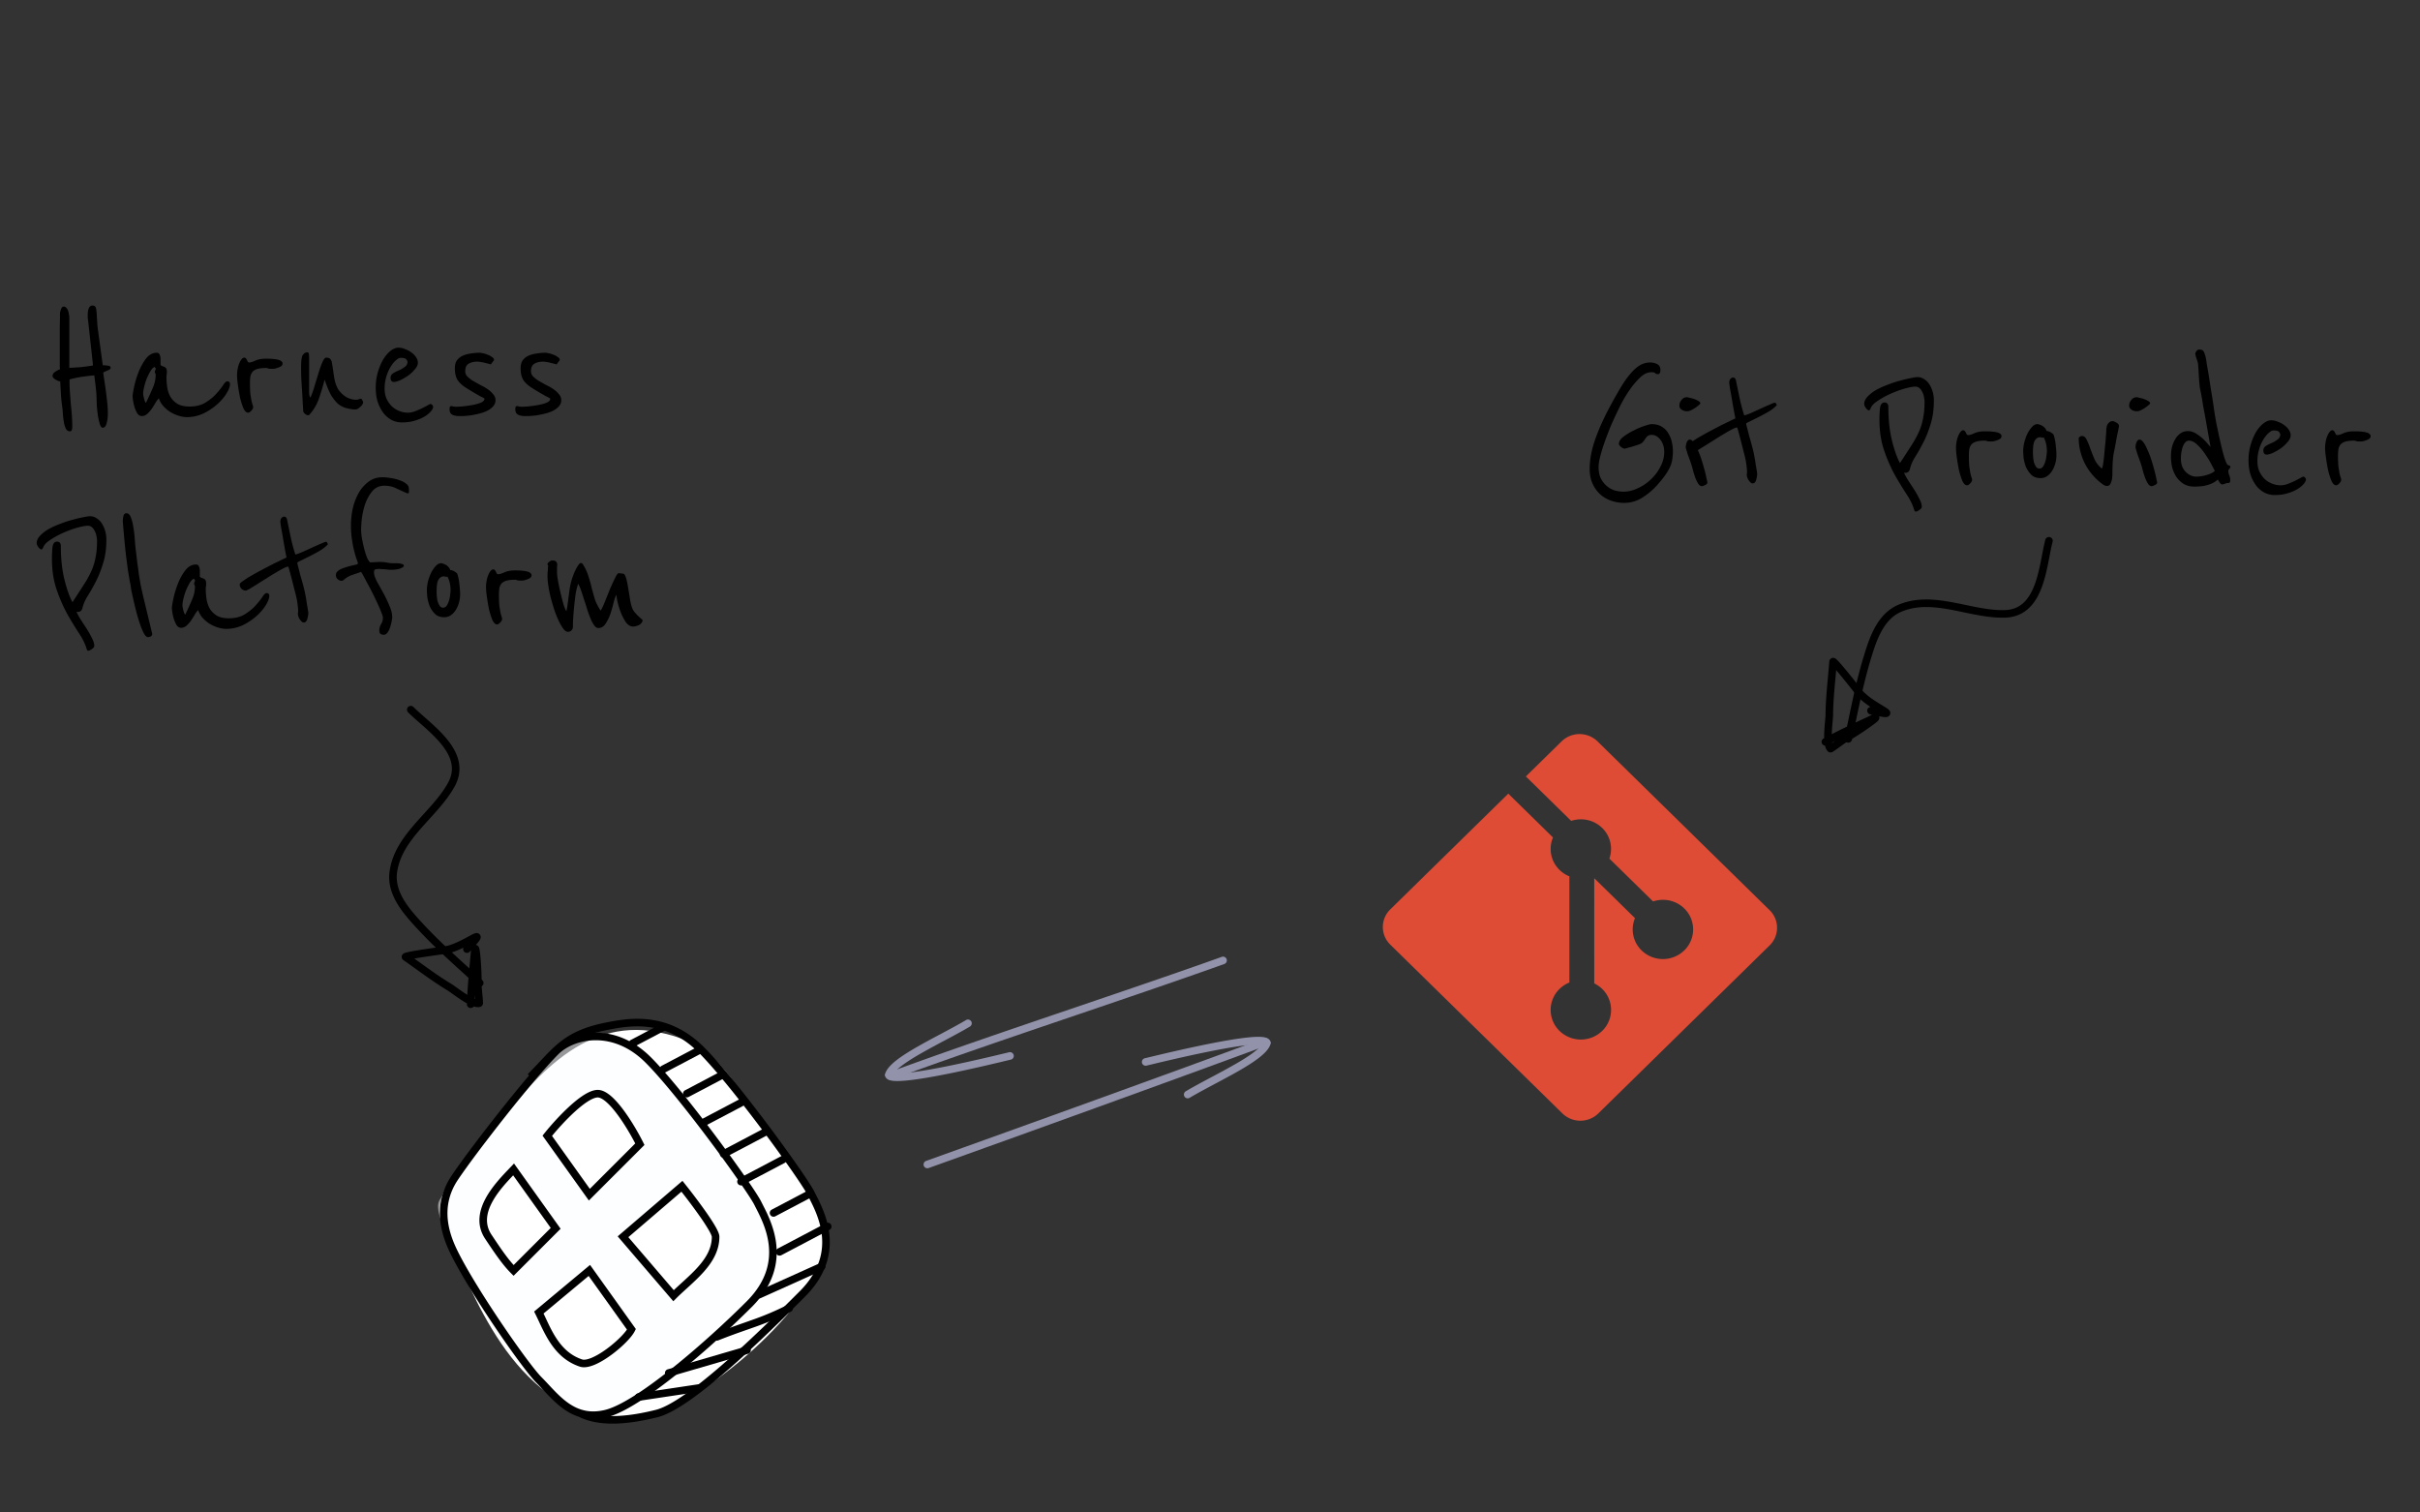 <svg xmlns="http://www.w3.org/2000/svg" width="320" height="200" fill="none" viewBox="0 0 320 200">
  <rect x="0" y="0" width="320" height="200" fill="#333333" stroke="none"/>
  <path fill="#DE4C36" d="M234 120.355l-22.76-22.322a3.403 3.403 0 00-4.747 0l-4.726 4.635 5.995 5.881a4.04 4.04 0 014.101.937 3.862 3.862 0 01.948 4.048l5.777 5.667c1.398-.472 3.011-.167 4.128.93a3.865 3.865 0 010 5.541 4.052 4.052 0 01-5.651 0 3.868 3.868 0 01-.869-4.262l-5.388-5.285-.001 13.908c.38.185.74.432 1.056.741a3.865 3.865 0 010 5.542 4.049 4.049 0 01-5.648 0 3.865 3.865 0 010-5.542 4.011 4.011 0 011.307-.855v-14.037a3.958 3.958 0 01-1.307-.855 3.861 3.861 0 01-.861-4.284l-5.91-5.797-15.605 15.306a3.248 3.248 0 000 4.658l22.76 22.322a3.403 3.403 0 004.747 0L234 125.013a3.25 3.25 0 000-4.658z"/>
  <path fill="#fff" d="M86.971 136.472c-10.235-1.969-17.02 6.742-22.674 14.362-7.903 6.542-6.157 10.487-5.56 11.795 3.838 8.404 8.817 23.282 22.32 25.073 7.987 1.06 22.554-10.933 27.087-19.636 3.641-6.992-5.773-16.419-7.704-19.692-4.477-7.587-7.06-10.669-13.469-11.902z"/>
  <path fill="#FCFEFF" fill-rule="evenodd" d="M74.898 137.476c2.075-2.074 8.381-.594 11.22 2.244 4.487 4.488 16.828 20.195 16.828 23.56 0 3.366-1.643 7.253-5.61 11.22-4.487 4.487-14.584 11.219-16.828 12.341-2.244 1.122-4.488 1.122-11.22-7.854-6.73-8.975-12.34-17.95-11.219-20.194.898-1.795 10.098-14.585 16.83-21.317zm-2.68 12.341l5.609 7.854 6.731-6.732c-1.122-2.244-3.814-6.731-5.61-6.731-1.794 0-5.235 3.739-6.73 5.609zm10.097 13.463l7.853-6.731c1.496 1.87 4.488 5.834 4.488 6.731 0 2.706-2.175 4.687-4.194 6.525-.492.449-.976.889-1.416 1.329l-6.731-7.854zm1.121 12.341l-5.61-7.853-6.73 5.61c.153.308.308.637.468.979v.001c1.004 2.146 2.238 4.783 5.141 5.751 1.703.568 5.984-2.992 6.731-4.488zM73.34 162.158l-5.61-7.853-.25.262v.001c-1.857 1.941-5.258 5.497-3.115 8.712l.001.002c1.208 1.812 2.243 3.364 3.365 4.486l5.61-5.61z" clip-rule="evenodd" opacity=".5"/>
  <path fill="#000" fill-rule="evenodd" d="M85.368 140.521c-4.388-4.389-9.5-3.15-11.536-1.114-3.489 3.489-11.08 13.297-13.294 16.62-2.458 3.687-1.069 7.317.031 9.516l-.315.158.315-.158c1.283 2.567 3.606 6.274 5.838 9.572 2.242 3.311 4.349 6.144 5.199 6.994.31.311.638.661.966 1.012.25.268.501.535.743.785.583.6 1.184 1.165 1.841 1.625 1.294.906 2.817 1.414 4.88.899 1.03-.258 2.399-.95 3.978-1.958 1.568-1.002 3.306-2.292 5.07-3.709 3.528-2.835 7.132-6.162 9.64-8.671 2.671-2.67 3.18-5.299 2.919-7.519-.237-2.011-1.104-3.706-1.695-4.859a38.228 38.228 0 01-.204-.402c-.23-.459-.957-1.58-2.018-3.108a194.89 194.89 0 00-3.873-5.354c-2.937-3.925-6.287-8.132-8.485-10.329zM73.125 138.7c2.416-2.416 8.16-3.676 12.95 1.113 2.255 2.255 5.642 6.514 8.578 10.438a195.814 195.814 0 013.894 5.382c1.05 1.511 1.823 2.696 2.092 3.232l.196.387c.588 1.145 1.542 3.001 1.801 5.204.295 2.511-.309 5.448-3.204 8.343-2.53 2.53-6.161 5.882-9.722 8.743-1.78 1.431-3.549 2.744-5.158 3.773-1.6 1.021-3.08 1.786-4.274 2.085-2.39.597-4.206-.007-5.695-1.049-.734-.514-1.385-1.131-1.985-1.749-.278-.286-.534-.56-.782-.825-.308-.33-.604-.648-.917-.961-.93-.93-3.091-3.848-5.32-7.141-2.238-3.306-4.59-7.057-5.904-9.684-1.127-2.253-2.75-6.348.03-10.519 2.238-3.355 9.87-13.221 13.42-16.772z" clip-rule="evenodd"/>
  <path fill="#000" fill-rule="evenodd" d="M92.386 139.181c-4.396-4.396-9.067-3.589-12.131-2.976-2.717.544-4.31 1.349-5.63 2.405-.668.534-1.275 1.14-1.932 1.832-.188.198-.382.404-.581.617-.491.524-1.022 1.09-1.62 1.688l-.706-.707c.585-.586 1.098-1.133 1.585-1.652.202-.216.4-.428.597-.635.665-.7 1.31-1.346 2.033-1.924 1.463-1.171 3.209-2.035 6.057-2.604 3.11-.622 8.253-1.533 13.035 3.249 2.255 2.254 5.642 6.513 8.578 10.438a194.503 194.503 0 013.894 5.382c1.05 1.51 1.823 2.695 2.091 3.232l.197.386c.588 1.145 1.542 3.002 1.801 5.205.295 2.511-.309 5.447-3.204 8.342-2.52 2.52-6.232 6.204-9.875 9.4-1.821 1.597-3.632 3.079-5.273 4.234-1.628 1.145-3.137 2.005-4.346 2.307-4.481 1.12-7.97 1.158-10.362-.038l.447-.894c2.06 1.03 5.25 1.068 9.673-.038 1.017-.254 2.398-1.019 4.012-2.155 1.6-1.126 3.382-2.582 5.19-4.168 3.615-3.171 7.307-6.835 9.827-9.355 2.67-2.67 3.179-5.299 2.918-7.518-.237-2.011-1.105-3.706-1.695-4.86a55.948 55.948 0 01-.204-.401c-.229-.459-.957-1.581-2.018-3.109a192.966 192.966 0 00-3.874-5.353c-2.937-3.926-6.286-8.132-8.484-10.33z" clip-rule="evenodd"/>
  <path fill="#000" fill-rule="evenodd" d="M77.19 144.806c.61-.388 1.26-.687 1.854-.687.635 0 1.255.385 1.793.854.556.486 1.117 1.144 1.641 1.853 1.052 1.422 2.013 3.118 2.578 4.248l.161.322-7.35 7.351-6.128-8.579.236-.296c.753-.941 1.995-2.353 3.28-3.534.642-.59 1.306-1.133 1.934-1.532zm-4.196 5.398l5 7.001 6.004-6.004c-.559-1.08-1.41-2.545-2.323-3.78-.505-.682-1.016-1.276-1.496-1.694-.498-.435-.88-.608-1.135-.608-.297 0-.742.165-1.319.531-.558.355-1.174.855-1.793 1.424-1.112 1.022-2.199 2.232-2.938 3.13zm-5.026 3.649l6.163 8.629-6.218 6.218-.353-.353c-1.148-1.148-2.198-2.722-3.378-4.492l-.024-.036c-1.265-1.897-.78-3.881.155-5.533.845-1.493 2.115-2.82 2.989-3.733l.249-.261.417-.439zm-2.785 4.926c-.85 1.502-1.154 3.043-.193 4.485 1.077 1.616 1.988 2.978 2.931 4.014l4.904-4.904-4.968-6.955c-.86.902-1.943 2.069-2.674 3.36zm25.058-2.632l.323.404a77.695 77.695 0 012.802 3.726c.468.668.894 1.315 1.206 1.856.156.27.288.523.383.745.088.204.171.443.171.663 0 1.849-.927 3.356-2.074 4.645-.574.647-1.217 1.253-1.844 1.828l-.41.375c-.488.443-.956.869-1.383 1.297l-.382.382-7.355-8.581 8.563-7.34zm-7.153 7.448l6.006 7.007c.336-.32.688-.642 1.04-.962l.398-.363c.624-.572 1.234-1.149 1.773-1.755 1.08-1.215 1.821-2.491 1.821-3.981v.002s-.001-.02-.015-.067a1.768 1.768 0 00-.075-.205 6.256 6.256 0 00-.33-.638 25.772 25.772 0 00-1.16-1.783 76.52 76.52 0 00-2.44-3.27l-7.018 6.015zm-5.064 3.669l6.054 8.475-.135.269c-.223.446-.674.991-1.212 1.53-.548.55-1.22 1.13-1.924 1.644-.701.512-1.448.97-2.142 1.266-.667.283-1.399.465-2.006.263-1.808-.603-3.001-1.808-3.875-3.119-.628-.942-1.113-1.978-1.536-2.882a41.652 41.652 0 00-.443-.928l-.177-.354 7.396-6.164zm-6.15 6.427c.104.217.207.437.312.661.413.884.847 1.811 1.43 2.686.796 1.193 1.829 2.214 3.36 2.724.237.08.67.032 1.298-.235.6-.255 1.278-.666 1.943-1.152a15.636 15.636 0 001.806-1.542c.39-.393.69-.746.877-1.023l-5.063-7.088-5.963 4.969z" clip-rule="evenodd"/>
  <g>
    <path fill="#000" fill-rule="evenodd" d="M99.917 171.405a.5.5 0 01.251-.661l8.284-3.729a.5.5 0 01.41.912l-8.284 3.729a.5.5 0 01-.661-.251zm2.724-5.634a.5.5 0 01.209-.675l6.37-3.356a.5.5 0 11.466.885l-6.369 3.355a.5.5 0 01-.676-.209zm-.796-5.146a.5.5 0 01.209-.675l4.777-2.517a.5.5 0 01.466.885l-4.777 2.517a.5.5 0 01-.675-.21zM92.765 148.566a.5.5 0 01.21-.675l4.777-2.517a.5.5 0 11.466.885l-4.777 2.516a.5.5 0 01-.676-.209zm2.48 4.259a.5.5 0 01.21-.676l5.482-2.888a.5.5 0 01.466.885l-5.482 2.888a.5.5 0 01-.676-.209zm2.297 3.659a.5.5 0 01.21-.676l5.573-2.936a.501.501 0 01.466.885l-5.573 2.936a.5.5 0 01-.675-.209zM83.211 138.187a.5.5 0 01.21-.675l4.08-2.151a.5.5 0 01.467.885l-4.081 2.15a.5.5 0 01-.676-.209zm4.082 3.415a.5.5 0 01.209-.676l4.677-2.463a.5.5 0 11.466.884l-4.677 2.464a.5.5 0 01-.675-.209zm3.084 3.244a.5.5 0 01.21-.675l4.776-2.517a.5.5 0 11.466.885l-4.777 2.517a.5.5 0 01-.675-.21zM83.955 184.81a.5.5 0 01.42-.569l7.962-1.194a.5.5 0 11.149.989l-7.962 1.194a.5.5 0 01-.569-.42zm3.996-3.119a.5.5 0 01.34-.62l10.35-3.017a.5.5 0 01.28.96l-10.35 3.017a.5.5 0 01-.62-.34zm6.385-4.731a.5.5 0 01.278-.65c1.488-.595 2.693-1.017 3.796-1.404.381-.133.75-.263 1.115-.394a37.656 37.656 0 004.604-1.963.5.5 0 01.451.893 38.928 38.928 0 01-4.717 2.012c-.376.134-.752.266-1.137.401-1.099.385-2.275.797-3.74 1.383a.5.5 0 01-.65-.278z" clip-rule="evenodd"/>
  </g>
  <g>
    <path fill="#9293AB" fill-rule="evenodd" d="M167.795 137.605a.5.5 0 01-.296.642c-12.626 4.67-32.017 11.662-44.69 16.201a.5.5 0 11-.337-.941c12.673-4.54 32.059-11.53 44.68-16.198a.5.5 0 01.643.296z" clip-rule="evenodd"/>
    <path fill="#9293AB" fill-rule="evenodd" d="M151.006 140.537a.5.5 0 01.373-.601l.524-.125c1.363-.328 4.671-1.123 7.887-1.767 1.886-.377 3.755-.705 5.19-.854.713-.075 1.342-.108 1.82-.074.236.016.466.051.659.121.178.065.436.202.542.495l.055.153-.046.156c-.099.34-.31.659-.567.951-.26.296-.591.591-.967.883-.751.584-1.725 1.187-2.776 1.788-.968.552-2.017 1.111-3.04 1.655l-.269.144c-1.11.591-2.176 1.163-3.079 1.699a.5.5 0 11-.51-.86c.925-.549 2.012-1.132 3.119-1.722l.267-.142a117.125 117.125 0 003.016-1.643c1.04-.594 1.964-1.169 2.658-1.709.347-.269.626-.521.83-.754.064-.073.119-.142.166-.206a2.009 2.009 0 00-.128-.012c-.389-.027-.95-.002-1.647.071-1.386.145-3.218.465-5.097.841-3.192.638-6.473 1.427-7.844 1.757l-.535.128a.5.5 0 01-.601-.373zm16.143-2.346l-.006-.003.006.003z" clip-rule="evenodd"/>
    <g>
      <path fill="#9293AB" fill-rule="evenodd" d="M117.251 142.446a.5.5 0 01.296-.642c7.078-2.618 16.093-5.683 24.876-8.669 6.866-2.334 13.59-4.62 19.134-6.606a.5.5 0 11.337.942c-5.586 2-12.318 4.289-19.183 6.623-8.759 2.977-17.733 6.028-24.817 8.648a.5.5 0 01-.643-.296z" clip-rule="evenodd"/>
      <path fill="#9293AB" fill-rule="evenodd" d="M134.04 139.514a.5.5 0 01-.373.601l-.524.125c-1.363.328-4.671 1.123-7.887 1.767-1.886.377-3.755.705-5.19.854-.713.075-1.343.108-1.82.074a2.466 2.466 0 01-.659-.121c-.179-.065-.437-.202-.542-.495l-.055-.153.046-.156c.099-.34.31-.659.567-.951.26-.296.591-.591.967-.883.751-.583 1.725-1.187 2.776-1.787.968-.553 2.017-1.112 3.04-1.656l.269-.144c1.11-.591 2.176-1.163 3.079-1.699a.5.5 0 11.51.86c-.925.55-2.012 1.132-3.119 1.722l-.267.142a117.125 117.125 0 00-3.016 1.643c-1.04.594-1.964 1.169-2.658 1.709a5.998 5.998 0 00-.83.754 2.782 2.782 0 00-.166.206c.039.005.081.009.128.012.389.027.95.002 1.647-.071 1.386-.145 3.218-.465 5.097-.841 3.192-.638 6.473-1.427 7.843-1.757l.536-.128a.5.5 0 01.601.373zm-16.143 2.346l.006.003-.006-.003z" clip-rule="evenodd"/>
    </g>
  </g>
  <g>
    <path fill="#000" fill-rule="evenodd" d="M244.294 98.196a.5.5 0 01-.384-.594c.146-.686.29-1.376.435-2.067.61-2.926 1.228-5.887 2.109-8.775.352-1.155.784-2.544 1.469-3.786.688-1.247 1.654-2.388 3.097-3 2.381-1.011 4.852-.76 7.222-.316.568.106 1.128.223 1.68.338 1.798.375 3.52.734 5.205.676 1.072-.037 1.862-.41 2.474-.988.623-.588 1.085-1.41 1.443-2.367.358-.956.602-2.014.81-3.052.058-.285.113-.572.167-.854.14-.726.274-1.425.43-2.019a.5.5 0 11.967.254c-.147.56-.271 1.207-.408 1.919-.056.289-.113.589-.175.897-.211 1.049-.467 2.172-.854 3.206-.387 1.032-.916 2.01-1.694 2.743-.789.745-1.81 1.215-3.125 1.26-1.818.063-3.704-.33-5.525-.711-.533-.112-1.061-.222-1.58-.32-2.338-.438-4.555-.634-6.646.254-1.166.495-1.988 1.43-2.613 2.563-.627 1.137-1.033 2.43-1.388 3.594-.866 2.841-1.472 5.747-2.082 8.67-.146.696-.291 1.393-.441 2.09a.5.5 0 01-.593.385z" clip-rule="evenodd"/>
    <path fill="#000" fill-rule="evenodd" d="M240.93 98.338a.5.5 0 01.199-.679l.085-.046c-.007-.271-.001-.552.011-.827a30.438 30.438 0 01.105-1.434c.035-.384.061-.667.062-.828.013-1.631.166-3.314.316-4.955.065-.71.129-1.413.181-2.1a.512.512 0 01.391-.464.536.536 0 01.364.044h.002c.089.045.165.111.207.149.102.092.232.23.373.385.286.319.667.771 1.055 1.245.779.949 1.612 2.008 1.843 2.309.36.468.915.923 1.509 1.334.45.311.894.58 1.266.805l.331.201c.191.119.389.245.51.356.033.03.078.076.119.135a.533.533 0 01-.179.782.639.639 0 01-.24.073 1.566 1.566 0 01-.334-.008 6.763 6.763 0 01-.426-.064 17.308 17.308 0 01-.204-.038.514.514 0 01.033.25c-.016.136-.082.23-.099.255l-.001.001c-.049.071-.114.134-.16.176-.198.184-.592.478-1.041.795-.906.64-2.164 1.459-2.855 1.82.001 0 .001 0 0 0l-.029.018c-.022.013-.049.032-.084.055-.068.046-.155.107-.256.178l-.554.398-.133.096c-.239.172-.477.343-.658.468a5.358 5.358 0 01-.236.157c-.03.018-.068.041-.107.06a.522.522 0 01-.246.059.505.505 0 01-.358-.152 1.406 1.406 0 01-.311-.543 2.614 2.614 0 01-.058-.208.5.5 0 01-.393-.258zm1.332-.152a.79.79 0 00.012.072c.123-.087.261-.187.404-.29l-.416.218zm5.284-3.667a83.52 83.52 0 01-.253-.056.5.5 0 01.045-.984c-.091-.06-.183-.122-.274-.186-.62-.429-1.278-.954-1.733-1.547a119.493 119.493 0 00-1.823-2.284c-.252-.307-.495-.6-.709-.849l-.099 1.096c-.148 1.621-.296 3.235-.308 4.823a13.2 13.2 0 01-.072.978 29.69 29.69 0 00-.096 1.32l-.009.252c1.371-.709 2.768-1.363 4.158-2.013l1.13-.53.043-.02z" clip-rule="evenodd"/>
    <g>
      <path fill="#000" d="M221.211 59.665c0 .373-.028.728-.084 1.064-.037.336-.14.681-.308 1.036-.149.336-.364.7-.644 1.092-.28.392-.644.84-1.092 1.344a9.381 9.381 0 01-1.904 1.596 4.42 4.42 0 01-2.436.7c-.56 0-1.12-.094-1.68-.28a4.37 4.37 0 01-1.456-.84 4.339 4.339 0 01-1.008-1.4c-.261-.56-.392-1.213-.392-1.96 0-1.195.224-2.446.672-3.752.448-1.325 1.073-2.744 1.876-4.256a55.737 55.737 0 011.456-2.604c.448-.766.887-1.4 1.316-1.904.429-.523.859-.915 1.288-1.176a2.594 2.594 0 011.372-.392c.373 0 .691.075.952.224.28.13.42.401.42.812 0 .13-.028.252-.084.364a.275.275 0 01-.252.14c-.149 0-.261-.038-.336-.112-.056-.093-.233-.14-.532-.14-.504 0-.999.233-1.484.7a10.842 10.842 0 00-1.372 1.624 18.285 18.285 0 00-1.092 1.792 60.49 60.49 0 00-1.4 2.968 48.625 48.625 0 00-.756 1.96 23.309 23.309 0 00-.616 1.96c-.168.616-.252 1.13-.252 1.54 0 .523.084.99.252 1.4.187.392.429.728.728 1.008s.644.495 1.036.644c.411.13.84.196 1.288.196.616 0 1.241-.15 1.876-.448a6.2 6.2 0 001.736-1.176 5.828 5.828 0 001.26-1.68c.336-.635.504-1.279.504-1.932 0-.654-.168-1.195-.504-1.624-.336-.43-.709-.644-1.12-.644-.261 0-.448.047-.56.14a1.529 1.529 0 00-.28.308 4.528 4.528 0 01-.364.504c-.112.13-.308.242-.588.336-.448.15-.803.261-1.064.336-.243.056-.42.102-.532.14l-.224.056c-.112 0-.271-.075-.476-.224-.187-.168-.28-.299-.28-.392 0-.336.196-.654.588-.952a7.696 7.696 0 011.372-.84 9.384 9.384 0 011.456-.616c.467-.15.756-.224.868-.224.56 0 1.017.112 1.372.336.373.224.663.513.868.868.224.355.383.747.476 1.176.093.41.14.812.14 1.204zM224.843 53.337c0 .037-.065.112-.196.224-.13.112-.289.233-.476.364a4.922 4.922 0 01-.532.308c-.186.093-.336.14-.448.14h-.308a1.609 1.609 0 01-.364-.112 1.194 1.194 0 01-.308-.224.636.636 0 01-.14-.42c0-.261.094-.504.28-.728a.878.878 0 01.728-.364c.056 0 .178.028.364.084.206.037.411.093.616.168.206.075.383.158.532.252.168.093.252.196.252.308zm.924 10.472c0 .13-.102.243-.308.336-.186.093-.326.14-.42.14-.186 0-.354-.121-.504-.364a4.406 4.406 0 01-.392-.84 12.146 12.146 0 01-.28-.896 8.977 8.977 0 00-.168-.616c-.056-.187-.13-.41-.224-.672a29.007 29.007 0 00-.28-.756l-.196-.644a2.871 2.871 0 01-.084-.308c0-.261.047-.504.14-.728.112-.224.243-.336.392-.336.168 0 .346.13.532.392.187.261.364.597.532 1.008.187.392.355.83.504 1.316.15.466.28.914.392 1.344.112.41.196.774.252 1.092.075.298.112.476.112.532z"/>
      <path fill="#000" d="M234.959 53.56c-.243.28-.588.56-1.036.84a23.75 23.75 0 01-1.344.729l-1.176.588c-.336.15-.504.252-.504.308 0 .056.037.224.112.504.075.28.159.616.252 1.008.112.373.224.765.336 1.176.112.41.205.774.28 1.092.037.187.084.43.14.728.056.298.103.597.14.896.056.298.103.57.14.812.037.224.056.345.056.364 0 .28-.047.57-.14.868-.093.299-.243.448-.448.448a.428.428 0 01-.308-.14 2.058 2.058 0 01-.252-.308 2.006 2.006 0 01-.168-.364.9.9 0 01-.056-.252v-.168c.019-.075.028-.159.028-.252 0-.355-.056-.868-.168-1.54a14.203 14.203 0 00-.224-.952c-.112-.43-.224-.868-.336-1.316a85.616 85.616 0 00-.448-1.708c-.075-.261-.121-.392-.14-.392-.131 0-.355.084-.672.252-.299.15-.644.345-1.036.588-.392.224-.803.476-1.232.756a47.99 47.99 0 00-1.204.756c-.373.224-.691.42-.952.588-.28.15-.448.224-.504.224a.748.748 0 01-.588-.252.825.825 0 01-.224-.56c0-.112.159-.27.476-.476.299-.224.681-.467 1.148-.728.448-.261.943-.532 1.484-.812a59.16 59.16 0 011.456-.756c.467-.224.849-.41 1.148-.56l.476-.224a84.178 84.178 0 01-.42-2.296 54.132 54.132 0 00-.28-1.596 15.67 15.67 0 01-.112-.784c0-.243.047-.42.14-.532.112-.13.233-.196.364-.196.205 0 .336.14.392.42.205 1.008.392 1.904.56 2.688.187.784.364 1.418.532 1.904.168-.038.457-.14.868-.308l1.288-.588c.448-.206.849-.383 1.204-.532.373-.168.588-.252.644-.252.112 0 .177.037.196.112.037.075.075.14.112.196zM255.718 52.945c0 1.213-.149 2.277-.448 3.192-.28.914-.606 1.727-.98 2.436a23.72 23.72 0 01-1.064 1.876c-.336.541-.56 1.064-.672 1.568-.093.336-.298.504-.616.504h-.084c-.018-.019-.046-.028-.084-.028.131.317.327.681.588 1.092.262.392.523.793.784 1.204.262.41.486.812.672 1.204.206.392.308.728.308 1.008 0 .15-.102.29-.308.42-.186.15-.354.224-.504.224-.074 0-.13-.047-.168-.14-.186-.672-.532-1.39-1.036-2.156a46.873 46.873 0 01-1.568-2.576 20.707 20.707 0 01-1.4-3.22c-.41-1.195-.616-2.548-.616-4.06 0-.635.028-1.167.084-1.596.075-.448.271-.672.588-.672.187 0 .318.056.392.168a.64.64 0 01.112.364c0 1.699.159 3.192.476 4.48.318 1.288.672 2.286 1.064 2.996l.476-.728c.486-.747.906-1.4 1.26-1.96.355-.579.644-1.139.868-1.68.224-.56.383-1.13.476-1.708.112-.579.168-1.25.168-2.016 0-.206-.028-.43-.084-.672a1.751 1.751 0 00-.224-.644 1.447 1.447 0 00-.364-.504.819.819 0 00-.56-.196c-.298 0-.756.084-1.372.252-.597.168-1.213.392-1.848.672-.634.28-1.213.597-1.736.952-.522.336-.84.681-.952 1.036a1.164 1.164 0 01-.084.14c-.037.056-.074.084-.112.084-.13 0-.27-.103-.42-.308-.149-.206-.224-.383-.224-.532 0-.336.15-.663.448-.98a4.951 4.951 0 011.12-.868c.467-.261.98-.495 1.54-.7.56-.224 1.102-.401 1.624-.532.523-.15.99-.261 1.4-.336.43-.094.738-.14.924-.14.299 0 .579.084.84.252.28.168.514.392.7.672.187.28.336.606.448.98.112.373.168.765.168 1.176zM264.663 57.677c0 .13-.056.242-.168.336-.112.075-.243.14-.392.196a4.21 4.21 0 01-.448.14c-.15.019-.271.028-.364.028-.28 0-.467-.019-.56-.056a.647.647 0 00-.224-.056c-.467 0-.84.037-1.12.112-.28.075-.504.196-.672.364-.15.168-.252.383-.308.644a5.94 5.94 0 00-.056.896c0 .597.018 1.073.056 1.428.056.354.102.644.14.868.056.224.102.401.14.532a.746.746 0 01.084.336c0 .15-.084.308-.252.476-.15.168-.29.252-.42.252-.224 0-.43-.196-.616-.588a9.89 9.89 0 01-.448-1.428c-.112-.56-.206-1.11-.28-1.652a9.745 9.745 0 01-.112-1.232c0-.318.028-.616.084-.896.056-.299.13-.55.224-.756.093-.224.196-.402.308-.532.112-.13.224-.196.336-.196.093 0 .168.037.224.112.056.056.102.13.14.224l.112.224a.268.268 0 00.196.084c.168 0 .438-.084.812-.252.373-.168.83-.252 1.372-.252.504 0 .877.018 1.12.056.261.019.513.075.756.168a.553.553 0 01.196.14c.093.056.14.15.14.28zM271.926 60.169c0 .41-.056.803-.168 1.176-.112.373-.261.7-.448.98s-.411.504-.672.672c-.243.15-.513.224-.812.224-.523 0-.933-.15-1.232-.448a3.271 3.271 0 01-.7-1.036 5.491 5.491 0 01-.308-1.176c-.037-.41-.056-.719-.056-.924 0-.336.047-.71.14-1.12.112-.43.252-.822.42-1.176a4.2 4.2 0 01.616-.896c.224-.243.457-.364.7-.364.056 0 .14.018.252.056.131.037.261.093.392.168.131.075.243.168.336.28a.828.828 0 01.224.392c.205.019.411.093.616.224.205.13.317.233.336.308.149.485.243.97.28 1.456.056.485.084.886.084 1.204zm-1.26-.504c0-.28-.028-.57-.084-.868a3.233 3.233 0 00-.336-.952.312.312 0 01-.14.028.62.62 0 01-.196-.028.248.248 0 00-.112-.028c-.224 0-.401.065-.532.196a1.11 1.11 0 00-.308.476 3.036 3.036 0 00-.112.616 7.62 7.62 0 00-.028.644c0 .205.009.438.028.7.019.242.056.476.112.7.075.224.168.42.28.588.112.15.261.224.448.224s.345-.093.476-.28c.131-.206.233-.439.308-.7.075-.262.121-.514.14-.756.037-.261.056-.448.056-.56zM280.194 56.36c0 .057-.047.3-.14.729-.094.43-.187.915-.28 1.456-.056.317-.15.793-.28 1.428-.112.616-.168 1.559-.168 2.828 0 .037-.01.14-.028.308 0 .15-.028.308-.084.476a1.535 1.535 0 01-.196.476c-.094.13-.234.196-.42.196-.168 0-.355-.075-.56-.224a7.794 7.794 0 01-2.296-2.632 7.98 7.98 0 01-.644-1.68 7.001 7.001 0 01-.224-1.764c0-.075.046-.14.14-.196.112-.075.196-.112.252-.112.28 0 .494.158.644.476.168.317.326.7.476 1.148.168.448.354.924.56 1.428.224.485.55.905.98 1.26.056-.075.102-.215.14-.42.037-.205.065-.383.084-.532.018-.13.046-.383.084-.756.037-.392.074-.803.112-1.232.056-.43.093-.84.112-1.232.037-.392.056-.663.056-.812 0-.112.009-.243.028-.392.018-.15.056-.29.112-.42a1.21 1.21 0 01.28-.336.676.676 0 01.448-.14c.093 0 .252.065.476.196.224.112.336.27.336.476zM284.316 53.337c0 .037-.065.112-.196.224a6.22 6.22 0 01-.476.364 4.922 4.922 0 01-.532.308c-.187.093-.336.14-.448.14h-.308a1.609 1.609 0 01-.364-.112 1.177 1.177 0 01-.308-.224.636.636 0 01-.14-.42c0-.261.093-.504.28-.728a.877.877 0 01.728-.364c.056 0 .177.028.364.084.205.037.411.093.616.168.205.075.383.158.532.252.168.093.252.196.252.308zm.924 10.472c0 .13-.103.243-.308.336-.187.093-.327.14-.42.14-.187 0-.355-.121-.504-.364a4.406 4.406 0 01-.392-.84 12.146 12.146 0 01-.28-.896 10.363 10.363 0 00-.168-.616c-.056-.187-.131-.41-.224-.672a33.172 33.172 0 00-.28-.756l-.196-.644a2.871 2.871 0 01-.084-.308c0-.261.047-.504.14-.728.112-.224.243-.336.392-.336.168 0 .345.13.532.392.187.261.364.597.532 1.008.187.392.355.83.504 1.316.149.466.28.914.392 1.344.112.41.196.774.252 1.092.075.298.112.476.112.532zM294.936 61.709c0 .093-.047.186-.14.28a.48.48 0 00-.14.252c0 .205.037.401.112.588.093.187.14.41.14.672 0 .242-.075.364-.224.364-.187 0-.327.028-.42.084a1.804 1.804 0 01-.42.112c-.112 0-.234-.103-.364-.308a1.439 1.439 0 01-.196-.336c0-.019-.056.018-.168.112-.094.093-.262.205-.504.336a5.407 5.407 0 01-.952.336c-.392.093-.896.14-1.512.14-.523 0-.98-.112-1.372-.336a3.305 3.305 0 01-.98-.924 4.515 4.515 0 01-.56-1.26 6.457 6.457 0 01-.168-1.456c0-.448.046-.868.14-1.26.112-.41.261-.765.448-1.064.186-.317.42-.57.7-.756.28-.187.606-.28.98-.28.354 0 .709.112 1.064.336a6.423 6.423 0 011.624 1.456l.28.308a737.898 737.898 0 01-.7-3.948c-.094-.504-.187-.999-.28-1.484a35.383 35.383 0 00-.42-2.324 5.84 5.84 0 01-.056-.504 6.566 6.566 0 01-.056-.588 134.49 134.49 0 01-.056-.924 96.253 96.253 0 00-.056-.868 4.04 4.04 0 00-.056-.504c-.056-.187-.131-.42-.224-.7a3.89 3.89 0 01-.112-.476c0-.093.046-.205.14-.336.093-.15.214-.224.364-.224.112 0 .214.01.308.028a.435.435 0 01.252.168c.074.093.14.242.196.448.074.187.14.457.196.812.018.187.074.541.168 1.064.093.523.186 1.092.28 1.708.093.616.186 1.204.28 1.764.093.56.158.97.196 1.232.093.71.214 1.484.364 2.324.168.821.336 1.614.504 2.38.168.765.336 1.447.504 2.044.168.578.317.97.448 1.176.037.075.112.13.224.168.112.019.186.075.224.168zm-2.072.56c-.019-.056-.14-.29-.364-.7-.206-.43-.476-.887-.812-1.372a7.064 7.064 0 00-1.092-1.344c-.392-.392-.775-.588-1.148-.588-.318 0-.579.242-.784.728-.187.485-.28 1.045-.28 1.68 0 .71.205 1.279.616 1.708.429.43.905.644 1.428.644a4.76 4.76 0 001.4-.224c.485-.15.83-.327 1.036-.532zM304.886 63.277a.4.4 0 01.028.168c0 .112-.084.28-.252.504a3.238 3.238 0 01-.364.364 3.8 3.8 0 01-.756.504c-.318.168-.71.317-1.176.448-.448.13-.98.196-1.596.196-.43 0-.85-.093-1.26-.28a3.45 3.45 0 01-1.092-.868 4.942 4.942 0 01-.784-1.428c-.206-.579-.308-1.25-.308-2.016a7.2 7.2 0 01.28-2.044c.186-.635.42-1.195.7-1.68.298-.486.625-.868.98-1.148.354-.28.7-.42 1.036-.42.298 0 .597.065.896.196.317.112.597.261.84.448.261.187.466.401.616.644.149.224.224.457.224.7 0 .28-.131.57-.392.868a4.893 4.893 0 01-.896.84c-.355.242-.71.448-1.064.616-.355.15-.635.224-.84.224a.428.428 0 01-.308-.14.688.688 0 01-.112-.392c0-.262.112-.467.336-.616.242-.15.504-.28.784-.392.28-.13.532-.28.756-.448a.806.806 0 00.364-.7c0-.037-.047-.13-.14-.28-.094-.15-.346-.224-.756-.224-.187 0-.402.112-.644.336-.243.205-.476.495-.7.868a5.13 5.13 0 00-.56 1.288 5.385 5.385 0 00-.224 1.596c0 .485.084.924.252 1.316.186.392.42.728.7 1.008.28.261.606.467.98.616.373.15.756.224 1.148.224a2.7 2.7 0 00.896-.168 15.4 15.4 0 00.924-.392c.298-.15.55-.28.756-.392.224-.13.364-.196.42-.196.056 0 .112.028.168.084a.38.38 0 01.14.168zM313.471 57.677c0 .13-.056.242-.168.336-.112.075-.242.14-.392.196a4.071 4.071 0 01-.448.14c-.149.019-.27.028-.364.028-.28 0-.466-.019-.56-.056a.642.642 0 00-.224-.056c-.466 0-.84.037-1.12.112-.28.075-.504.196-.672.364a1.388 1.388 0 00-.308.644 6.074 6.074 0 00-.056.896c0 .597.019 1.073.056 1.428.056.354.103.644.14.868.056.224.103.401.14.532a.746.746 0 01.084.336c0 .15-.084.308-.252.476-.149.168-.289.252-.42.252-.224 0-.429-.196-.616-.588-.168-.41-.317-.887-.448-1.428a28.06 28.06 0 01-.28-1.652c-.074-.541-.112-.952-.112-1.232 0-.318.028-.616.084-.896.056-.299.131-.55.224-.756.094-.224.196-.402.308-.532.112-.13.224-.196.336-.196.094 0 .168.037.224.112.056.056.103.13.14.224l.112.224a.27.27 0 00.196.084c.168 0 .439-.084.812-.252.374-.168.831-.252 1.372-.252.504 0 .878.018 1.12.056.262.019.514.075.756.168a.545.545 0 01.196.14c.094.056.14.15.14.28z"/>
    </g>
  </g>
  <g>
    <path fill="#000" fill-rule="evenodd" d="M63.806 130.321a.5.5 0 01-.706.031c-.517-.475-1.039-.949-1.562-1.423-2.212-2.01-4.451-4.043-6.495-6.266-.817-.889-1.796-1.965-2.519-3.186-.726-1.225-1.22-2.636-1.017-4.19.336-2.565 1.805-4.568 3.389-6.385.38-.436.764-.86 1.144-1.278 1.234-1.36 2.416-2.662 3.22-4.144.512-.942.59-1.813.402-2.633-.19-.836-.665-1.65-1.309-2.444-.642-.793-1.43-1.54-2.22-2.245-.217-.194-.436-.387-.651-.577-.555-.488-1.09-.959-1.523-1.394a.5.5 0 01.709-.705c.408.41.903.846 1.447 1.325.221.194.45.396.685.605.797.713 1.635 1.503 2.33 2.361.695.857 1.269 1.81 1.507 2.851.242 1.057.13 2.177-.498 3.333-.867 1.599-2.162 3.024-3.414 4.402a77.92 77.92 0 00-1.075 1.2c-1.563 1.793-2.856 3.605-3.151 5.857-.164 1.256.226 2.439.885 3.552.663 1.117 1.572 2.122 2.395 3.018 2.01 2.187 4.207 4.182 6.418 6.189.526.479 1.053.957 1.58 1.44a.5.5 0 01.03.706z" clip-rule="evenodd"/>
    <path fill="#000" fill-rule="evenodd" d="M62.224 133.293a.5.5 0 01-.484-.515c0-.033.002-.065.003-.098a11.765 11.765 0 01-.707-.428 29.1 29.1 0 01-1.128-.778l-.055-.04c-.313-.224-.544-.39-.682-.472-1.4-.838-2.773-1.823-4.112-2.785-.58-.415-1.152-.827-1.718-1.22a.515.515 0 01-.202-.572c.056-.184.195-.274.222-.292l.002-.001a.986.986 0 01.233-.103c.13-.042.315-.084.52-.126.42-.086 1.003-.184 1.609-.279 1.212-.19 2.548-.371 2.924-.418.586-.073 1.26-.321 1.915-.625.496-.23.953-.476 1.336-.683l.34-.183c.2-.106.41-.212.566-.26a.807.807 0 01.177-.034.533.533 0 01.583.55.64.64 0 01-.058.244 1.531 1.531 0 01-.177.284 6.65 6.65 0 01-.27.335l-.137.157c.102.015.181.059.233.098.108.083.157.188.17.215v.001c.035.079.057.166.07.227.058.264.112.753.157 1.3.093 1.106.16 2.606.122 3.383v.035l.006.1c.005.083.014.189.024.311.017.201.04.438.062.68l.015.163c.028.294.054.585.07.804.008.108.014.207.016.283 0 .035 0 .08-.002.123a.527.527 0 01-.074.242.509.509 0 01-.312.232 1.389 1.389 0 01-.626-.008 2.094 2.094 0 01-.21-.055.501.501 0 01-.42.208zm.544-1.225l.068.026a71.97 71.97 0 00-.045-.496l-.023.47zm-.483-6.414l-.176.19a.5.5 0 01-.825-.538c-.099.048-.199.096-.3.143-.683.316-1.47.617-2.212.709-.365.046-1.69.225-2.893.414a49.56 49.56 0 00-1.091.181l.895.641c1.322.949 2.638 1.894 4.001 2.71.176.105.44.294.727.5l.08.057c.33.236.707.505 1.089.753l.213.135c.084-1.542.228-3.077.372-4.604.04-.415.078-.83.116-1.243l.004-.048z" clip-rule="evenodd"/>
    <g>
      <path fill="#000" d="M14.625 48.633c0 .093-.047.168-.14.224a.98.98 0 01-.28.14 4.139 4.139 0 00-.308.14.639.639 0 00-.252.14l.196 1.316c.112.728.205 1.438.28 2.128.093.69.14 1.344.14 1.96 0 .486-.056.924-.168 1.316-.094.373-.27.56-.532.56-.13 0-.252-.159-.364-.476-.094-.336-.177-.71-.252-1.12-.056-.43-.103-.85-.14-1.26-.019-.43-.028-.737-.028-.924a17.057 17.057 0 00-.112-1.54 43.409 43.409 0 00-.112-.924l-.084-.672a17.53 17.53 0 00-1.288.14c-.541.056-1.204.187-1.988.392v.336c0 .41.018.868.056 1.372l.112 1.512c.056.504.102 1.017.14 1.54.037.504.056.99.056 1.456 0 .187-.019.336-.056.448-.038.13-.122.196-.252.196-.224 0-.402-.112-.532-.336a2.975 2.975 0 01-.252-.784 15.471 15.471 0 01-.14-.98 31.355 31.355 0 00-.056-.84 26.497 26.497 0 01-.196-1.68c-.038-.653-.075-1.316-.112-1.988a.92.92 0 01-.28-.056l-.336-.168a1.83 1.83 0 01-.28-.224.348.348 0 01-.112-.252c0-.224.102-.401.308-.532.205-.15.43-.27.672-.364a4.823 4.823 0 01-.028-.532v-1.036-.896-1.372-1.708a61.93 61.93 0 00.028-1.876c.018-.15.065-.326.14-.532.074-.224.196-.336.364-.336.13 0 .242.056.336.168.093.093.168.215.224.364.056.15.093.308.112.476.037.15.056.28.056.392v6.692c.168 0 .392-.01.672-.028l.868-.056c.299-.037.588-.075.868-.112.298-.037.541-.075.728-.112l-.644-5.88a24.06 24.06 0 01-.056-.42v-.364c0-.373.046-.672.14-.896.112-.242.27-.364.476-.364.261 0 .42.121.476.364.056.243.093.597.112 1.064l.056.896c.018.28.046.56.084.84l.644 4.732c.224 0 .448.019.672.056.243.019.364.112.364.28zM30.412 50.79c0 .335-.159.755-.476 1.26-.299.485-.71.96-1.232 1.427a7.903 7.903 0 01-1.82 1.204c-.69.318-1.41.476-2.156.476-.336 0-.69-.056-1.064-.168a5.1 5.1 0 01-1.092-.476 4.841 4.841 0 01-.952-.784 3.055 3.055 0 01-.616-1.064 3.558 3.558 0 00-.42.56c-.15.261-.317.532-.504.812a4.466 4.466 0 01-.616.7c-.224.187-.457.28-.7.28-.242 0-.448-.121-.616-.364a4.229 4.229 0 01-.364-.84 6 6 0 01-.196-.896 7.508 7.508 0 01-.056-.476c0-.224.066-.644.196-1.26.13-.634.327-1.288.588-1.96.262-.672.588-1.27.98-1.792.41-.523.887-.784 1.428-.784.206 0 .336.093.392.28.075.168.112.336.112.504v.84c.093.075.187.13.28.168a.633.633 0 01.28.112.339.339 0 01.196.196c.056.094.084.243.084.448 0 .13-.01.252-.028.364a1.423 1.423 0 00-.028.28c0 .485.037.961.112 1.428.075.467.224.887.448 1.26.224.355.532.654.924.896.392.224.915.336 1.568.336.822 0 1.512-.168 2.072-.504.579-.355 1.055-.737 1.428-1.148.392-.43.7-.812.924-1.148.224-.355.41-.532.56-.532.243 0 .364.122.364.364zm-9.828-1.233a.345.345 0 00-.056-.196.451.451 0 01-.056-.196c0-.075.019-.14.056-.196a.398.398 0 00.056-.224c0-.056-.018-.093-.056-.112-.037-.037-.056-.075-.056-.112-.168.038-.345.196-.532.476-.168.28-.336.607-.504.98-.15.373-.27.756-.364 1.148-.093.373-.14.681-.14.924 0 .13.038.346.112.644.075.299.159.495.252.588.317-.653.607-1.288.868-1.904.28-.616.42-1.223.42-1.82zM37.365 48.073c0 .13-.056.243-.168.336-.112.075-.243.14-.392.196a4.11 4.11 0 01-.448.14c-.15.019-.27.028-.364.028-.28 0-.467-.019-.56-.056a.646.646 0 00-.224-.056c-.467 0-.84.038-1.12.112a1.46 1.46 0 00-.672.364c-.15.168-.252.383-.308.644a6.035 6.035 0 00-.056.896c0 .598.018 1.074.056 1.428.056.355.102.644.14.868.056.224.102.401.14.532a.746.746 0 01.084.336c0 .15-.084.308-.252.476-.15.168-.29.252-.42.252-.224 0-.43-.196-.616-.588a9.971 9.971 0 01-.448-1.428 27.8 27.8 0 01-.28-1.652 9.82 9.82 0 01-.112-1.232c0-.317.028-.616.084-.896.056-.299.13-.55.224-.756.093-.224.196-.401.308-.532.112-.13.224-.196.336-.196.093 0 .168.038.224.112.056.056.102.13.14.224l.112.224a.269.269 0 00.196.084c.168 0 .438-.084.812-.252.373-.168.83-.252 1.372-.252.504 0 .877.019 1.12.056.261.019.513.075.756.168a.552.552 0 01.196.14c.093.056.14.15.14.28zM48.016 53.17a.602.602 0 01-.112.335 1.444 1.444 0 01-.28.308 1.574 1.574 0 01-.336.252.697.697 0 01-.308.084c-.317 0-.728-.065-1.232-.196-.485-.15-.877-.373-1.176-.672a5.168 5.168 0 01-.84-1.12c-.243-.448-.513-1.101-.812-1.96a28.014 28.014 0 01-.728 2.436 6.198 6.198 0 01-1.288 2.212c-.037.038-.093.056-.168.056-.13 0-.27-.065-.42-.196-.15-.13-.224-.261-.224-.392 0-.13-.019-.43-.056-.896a62.186 62.186 0 00-.084-1.596l-.112-1.792a51.75 51.75 0 01-.028-1.512c0-.187.01-.43.028-.728.019-.317.075-.588.168-.812.019-.037.084-.112.196-.224a.635.635 0 01.42-.168c.13 0 .205.084.224.252.019.168.028.355.028.56v4.424c0 .093.01.224.028.392a.98.98 0 00.14.364c.205-.448.392-.97.56-1.568.187-.616.364-1.194.532-1.736.168-.56.336-1.026.504-1.4.168-.392.336-.588.504-.588.187 0 .336.038.448.112.112.075.205.224.28.448.093.542.168 1.027.224 1.456.056.41.121.784.196 1.12.093.336.215.654.364.952.168.28.392.541.672.784.261.243.55.42.868.532.336.112.625.168.868.168.112 0 .233-.018.364-.056a.847.847 0 01.28-.084c.075 0 .14.066.196.196.075.13.112.215.112.252zM57.244 53.673a.39.39 0 01.028.168c0 .112-.084.28-.252.504a3.168 3.168 0 01-.364.364 3.776 3.776 0 01-.756.504c-.317.168-.71.318-1.176.448-.448.13-.98.196-1.596.196-.43 0-.85-.093-1.26-.28a3.456 3.456 0 01-1.092-.868 4.968 4.968 0 01-.784-1.428c-.206-.578-.308-1.25-.308-2.016 0-.728.093-1.41.28-2.044.187-.634.42-1.194.7-1.68.298-.485.625-.868.98-1.148.355-.28.7-.42 1.036-.42.298 0 .597.066.896.196.317.112.597.262.84.448.261.187.467.402.616.644.15.224.224.457.224.7 0 .28-.13.57-.392.868a4.85 4.85 0 01-.896.84c-.355.243-.71.448-1.064.616-.355.15-.635.224-.84.224a.428.428 0 01-.308-.14.69.69 0 01-.112-.392c0-.261.112-.466.336-.616.242-.15.504-.28.784-.392.28-.13.532-.28.756-.448a.804.804 0 00.364-.7c0-.037-.047-.13-.14-.28-.093-.15-.346-.224-.756-.224-.187 0-.401.112-.644.336-.243.206-.476.495-.7.868-.224.355-.41.784-.56 1.288a5.408 5.408 0 00-.224 1.596c0 .486.084.924.252 1.316.186.392.42.728.7 1.008.28.261.607.467.98.616.373.15.756.224 1.148.224.28 0 .579-.056.896-.168.336-.13.644-.261.924-.392.299-.15.55-.28.756-.392.224-.13.364-.196.42-.196.056 0 .112.028.168.084a.373.373 0 01.14.168zM65.522 52.917c0 .317-.112.597-.336.84-.206.224-.476.42-.812.588-.318.15-.672.27-1.064.364-.392.093-.766.168-1.12.224-.355.038-.672.066-.952.084h-.504c-.411 0-.728-.065-.952-.196-.224-.13-.336-.364-.336-.7 0-.112.009-.205.028-.28.018-.093.093-.14.224-.14.056 0 .149.019.28.056.13.019.233.028.308.028.074 0 .308-.01.7-.028.41-.037.84-.093 1.288-.168a6.585 6.585 0 001.232-.308c.373-.15.56-.336.56-.56 0-.037-.196-.15-.588-.336a48.96 48.96 0 01-1.708-1.008c-.598-.373-1.018-.747-1.26-1.12-.243-.392-.364-.914-.364-1.568 0-.41.084-.746.252-1.008a1.95 1.95 0 01.728-.616c.317-.15.672-.252 1.064-.308.41-.075.84-.112 1.288-.112.037 0 .149.019.336.056.205.038.42.103.644.196.224.075.42.178.588.308.186.112.28.243.28.392 0 .038-.038.093-.112.168-.056.075-.16.215-.308.42a5.037 5.037 0 00-.308-.084 6.232 6.232 0 00-.476-.112 2.45 2.45 0 00-.532-.112 2.412 2.412 0 00-.448-.056c-.486 0-.878.093-1.176.28-.3.168-.448.504-.448 1.008a.98.98 0 00.28.672c.205.206.457.401.756.588.298.168.616.346.952.532.354.168.68.355.98.56.298.206.54.43.728.672.205.224.308.485.308.784zM74.217 52.917c0 .317-.112.597-.336.84-.206.224-.476.42-.812.588-.318.15-.672.27-1.064.364-.392.093-.765.168-1.12.224-.355.038-.672.066-.952.084h-.504c-.41 0-.728-.065-.952-.196-.224-.13-.336-.364-.336-.7 0-.112.01-.205.028-.28.019-.093.093-.14.224-.14.056 0 .15.019.28.056.13.019.233.028.308.028.075 0 .308-.01.7-.028.41-.037.84-.093 1.288-.168a6.585 6.585 0 001.232-.308c.373-.15.56-.336.56-.56 0-.037-.196-.15-.588-.336a48.96 48.96 0 01-1.708-1.008c-.597-.373-1.017-.747-1.26-1.12-.243-.392-.364-.914-.364-1.568 0-.41.084-.746.252-1.008a1.95 1.95 0 01.728-.616c.317-.15.672-.252 1.064-.308.41-.075.84-.112 1.288-.112.037 0 .15.019.336.056.205.038.42.103.644.196.224.075.42.178.588.308.186.112.28.243.28.392 0 .038-.037.093-.112.168-.056.075-.159.215-.308.42a5.037 5.037 0 00-.308-.084 6.232 6.232 0 00-.476-.112 2.45 2.45 0 00-.532-.112 2.412 2.412 0 00-.448-.056c-.486 0-.877.093-1.176.28-.299.168-.448.504-.448 1.008a.98.98 0 00.28.672c.205.206.457.401.756.588.299.168.616.346.952.532.355.168.681.355.98.56.299.206.541.43.728.672.205.224.308.485.308.784zM14.065 71.341c0 1.214-.15 2.278-.448 3.192-.28.915-.607 1.727-.98 2.436a24.02 24.02 0 01-1.064 1.876c-.336.541-.56 1.064-.672 1.568-.094.336-.299.504-.616.504H10.2c-.019-.019-.047-.028-.084-.028.13.318.326.681.588 1.092.261.392.522.794.784 1.204.261.41.485.812.672 1.204.205.392.308.728.308 1.008 0 .15-.103.29-.308.42-.187.15-.355.224-.504.224-.075 0-.13-.046-.168-.14-.187-.672-.532-1.39-1.036-2.156a46.418 46.418 0 01-1.568-2.576 20.61 20.61 0 01-1.4-3.22c-.41-1.195-.616-2.548-.616-4.06 0-.635.028-1.166.084-1.596.074-.448.27-.672.588-.672.186 0 .317.056.392.168a.644.644 0 01.112.364c0 1.699.158 3.192.476 4.48.317 1.288.672 2.287 1.064 2.996l.476-.728c.485-.746.905-1.4 1.26-1.96.354-.579.644-1.139.868-1.68.224-.56.383-1.13.476-1.708.112-.578.168-1.25.168-2.016 0-.205-.028-.43-.084-.672a1.76 1.76 0 00-.224-.644 1.462 1.462 0 00-.364-.504.82.82 0 00-.56-.196c-.299 0-.756.084-1.372.252a13.94 13.94 0 00-1.848.672c-.635.28-1.214.598-1.736.952-.523.336-.84.681-.952 1.036a1.36 1.36 0 01-.084.14c-.038.056-.075.084-.112.084-.13 0-.27-.102-.42-.308-.15-.205-.224-.383-.224-.532 0-.336.15-.662.448-.98a4.95 4.95 0 011.12-.868c.466-.261.98-.494 1.54-.7a12.64 12.64 0 011.624-.532c.522-.15.99-.261 1.4-.336.43-.093.737-.14.924-.14.298 0 .578.084.84.252.28.168.513.392.7.672.187.28.336.607.448.98.112.373.168.765.168 1.176zM20.125 83.801c0 .15-.056.261-.168.336a.69.69 0 01-.392.112c-.168 0-.345-.158-.532-.476a8.692 8.692 0 01-.504-1.204 22.594 22.594 0 01-.476-1.568c-.15-.579-.28-1.11-.392-1.596l-.28-1.26a8.085 8.085 0 01-.084-.56c0-.075-.037-.27-.112-.588-.056-.317-.14-.812-.252-1.484-.093-.672-.205-1.54-.336-2.604a196.963 196.963 0 01-.364-4.004c0-.168.028-.383.084-.644.056-.261.187-.392.392-.392.262 0 .458.177.588.532.15.355.262.794.336 1.316.094.523.159 1.073.196 1.652.038.56.084 1.055.14 1.484.075.598.14 1.139.196 1.624.075.486.14.97.196 1.456.075.467.159.961.252 1.484.112.523.243 1.102.392 1.736l1.12 4.648zM35.608 78.79c0 .335-.16.755-.476 1.26-.3.484-.71.96-1.232 1.427a7.903 7.903 0 01-1.82 1.204c-.691.318-1.41.476-2.156.476-.337 0-.691-.056-1.064-.168a5.1 5.1 0 01-1.093-.476 4.841 4.841 0 01-.951-.784 3.055 3.055 0 01-.616-1.064 3.558 3.558 0 00-.42.56c-.15.262-.318.532-.505.812a4.466 4.466 0 01-.615.7c-.224.187-.458.28-.7.28-.243 0-.448-.121-.617-.364a4.229 4.229 0 01-.363-.84 6 6 0 01-.197-.896 7.508 7.508 0 01-.056-.476c0-.224.066-.644.197-1.26.13-.635.326-1.288.588-1.96.26-.672.587-1.27.98-1.792.41-.523.886-.784 1.427-.784.206 0 .337.094.392.28.075.168.113.336.113.504v.84c.093.075.186.13.28.168a.633.633 0 01.28.112.339.339 0 01.195.196c.056.093.085.243.085.448 0 .13-.01.252-.029.364a1.423 1.423 0 00-.027.28c0 .486.037.962.112 1.428.074.467.224.887.447 1.26.224.355.532.653.925.896.392.224.914.336 1.567.336.822 0 1.512-.168 2.072-.504.58-.355 1.055-.737 1.428-1.148.392-.43.7-.812.925-1.148.224-.354.41-.532.56-.532.242 0 .364.121.364.364zm-9.828-1.233a.345.345 0 00-.056-.196.451.451 0 01-.056-.196c0-.075.018-.14.056-.196a.398.398 0 00.055-.224c0-.056-.018-.093-.055-.112-.038-.037-.056-.075-.056-.112-.168.037-.346.196-.532.476-.168.28-.337.607-.505.98-.149.373-.27.756-.364 1.148-.093.374-.14.681-.14.924 0 .13.038.345.113.644.074.299.158.495.252.588.317-.653.606-1.288.867-1.904.28-.616.42-1.222.42-1.82z"/>
      <path fill="#000" d="M43.372 71.957c-.243.28-.588.56-1.036.84-.448.261-.896.504-1.344.728l-1.176.588c-.336.15-.504.252-.504.308 0 .056.037.224.112.504.075.28.159.616.252 1.008.112.373.224.765.336 1.176.112.41.205.775.28 1.092.037.187.084.43.14.728.056.299.103.597.14.896.056.299.103.57.14.812.037.224.056.346.056.364 0 .28-.047.57-.14.868-.093.299-.243.448-.448.448a.428.428 0 01-.308-.14 2.017 2.017 0 01-.252-.308 2.06 2.06 0 01-.168-.364.89.89 0 01-.056-.252v-.168c.019-.075.028-.158.028-.252 0-.355-.056-.868-.168-1.54a14.427 14.427 0 00-.224-.952c-.112-.43-.224-.868-.336-1.316-.13-.523-.28-1.092-.448-1.708-.075-.261-.121-.392-.14-.392-.13 0-.355.084-.672.252-.299.15-.644.345-1.036.588-.392.224-.803.476-1.232.756-.43.261-.83.513-1.204.756-.373.224-.69.42-.952.588-.28.15-.448.224-.504.224a.75.75 0 01-.588-.252.823.823 0 01-.224-.56c0-.112.159-.27.476-.476.299-.224.681-.466 1.148-.728.448-.261.943-.532 1.484-.812.523-.28 1.008-.532 1.456-.756.467-.224.85-.41 1.148-.56l.476-.224a84.107 84.107 0 01-.42-2.296 53.92 53.92 0 00-.28-1.596 16.222 16.222 0 01-.112-.784c0-.243.047-.42.14-.532.112-.13.233-.196.364-.196.205 0 .336.14.392.42.205 1.008.392 1.904.56 2.688.187.784.364 1.419.532 1.904.168-.037.457-.14.868-.308.41-.186.84-.383 1.288-.588.448-.205.85-.383 1.204-.532.373-.168.588-.252.644-.252.112 0 .177.037.196.112.037.075.075.14.112.196zM54.05 64.537a.48.48 0 01.027.196v.308c0 .13-.046.196-.14.196a.46.46 0 01-.14-.028 1.076 1.076 0 01-.14-.056c-.336-.15-.746-.336-1.232-.56-.466-.243-.998-.364-1.596-.364-.672 0-1.213.252-1.624.756a5.532 5.532 0 00-.952 1.764 10.56 10.56 0 00-.42 1.932 17.712 17.712 0 00-.084 1.372c0 .206.028.532.084.98.075.43.168.877.28 1.344.112.467.243.896.392 1.288.15.373.3.607.448.7.112 0 .308-.01.588-.028.3-.019.542-.028.728-.028.318 0 .616.028.896.084.28.056.57.084.868.084h.336c.15 0 .3.01.448.028.168.019.308.056.42.112.112.037.168.093.168.168 0 .094-.065.178-.196.252-.13.075-.28.14-.448.196a4.696 4.696 0 01-.896.112h-.364c-.149-.019-.317-.037-.504-.056a4.577 4.577 0 00-.504-.028 3.224 3.224 0 00-.392-.028c-.298 0-.485.037-.56.112-.056.056-.084.177-.084.364 0 .28.122.663.364 1.148.262.467.542.97.84 1.512.3.541.57 1.102.812 1.68.262.579.392 1.11.392 1.596 0 .094-.028.27-.084.532a4.102 4.102 0 01-.196.756 2.208 2.208 0 01-.336.7c-.149.206-.317.308-.504.308a.833.833 0 01-.42-.112c-.112-.093-.168-.242-.168-.448 0-.299.075-.579.224-.84.168-.261.252-.541.252-.84 0-.15-.074-.401-.224-.756a13.85 13.85 0 00-.504-1.176c-.205-.448-.429-.915-.672-1.4a26.985 26.985 0 00-.7-1.316c-.205-.41-.382-.746-.532-1.008a5.13 5.13 0 00-.252-.42c-.373.13-.756.261-1.148.392-.392.13-.746.327-1.064.588-.13.13-.252.196-.364.196a.792.792 0 01-.532-.224.696.696 0 01-.224-.504c0-.205.056-.364.168-.476.131-.13.252-.224.364-.28.168-.093.43-.196.784-.308a11.2 11.2 0 011.064-.28c.131-.037.252-.065.364-.084.112-.037.168-.102.168-.196-.056-.186-.14-.43-.252-.728a38.26 38.26 0 01-.308-1.12c-.093-.43-.177-.905-.252-1.428a12.731 12.731 0 01-.112-1.736c0-.672.075-1.381.224-2.128.168-.746.42-1.428.756-2.044a4.845 4.845 0 011.316-1.54c.523-.41 1.148-.616 1.876-.616.336 0 .71.038 1.12.112.411.056.784.15 1.12.28.355.112.644.262.868.448.243.168.364.364.364.588zM60.843 78.565c0 .41-.056.803-.168 1.176a3.64 3.64 0 01-.448.98c-.187.28-.41.504-.672.672-.243.15-.513.224-.812.224-.523 0-.933-.15-1.232-.448a3.277 3.277 0 01-.7-1.036 5.474 5.474 0 01-.308-1.176 11.19 11.19 0 01-.056-.924c0-.336.047-.71.14-1.12.112-.43.252-.821.42-1.176.187-.355.392-.653.616-.896.224-.242.457-.364.7-.364a.89.89 0 01.252.056c.13.037.261.093.392.168.13.075.243.168.336.28a.83.83 0 01.224.392c.205.019.41.093.616.224.205.13.317.234.336.308.15.486.243.97.28 1.456.056.486.084.887.084 1.204zm-1.26-.504c0-.28-.028-.57-.084-.868a3.235 3.235 0 00-.336-.952.311.311 0 01-.14.028.62.62 0 01-.196-.028.25.25 0 00-.112-.028c-.224 0-.401.066-.532.196-.13.112-.233.27-.308.476a3.017 3.017 0 00-.112.616 7.794 7.794 0 000 1.344c.019.243.056.476.112.7.075.224.168.42.28.588.112.15.261.224.448.224s.345-.093.476-.28c.13-.205.233-.439.308-.7.075-.261.121-.513.14-.756.037-.261.056-.448.056-.56zM70.287 76.073c0 .13-.056.243-.168.336a1.92 1.92 0 01-.392.196c-.15.056-.3.103-.448.14-.15.019-.271.028-.364.028-.28 0-.467-.019-.56-.056a.646.646 0 00-.224-.056c-.467 0-.84.037-1.12.112a1.46 1.46 0 00-.672.364c-.15.168-.252.383-.308.644a6.035 6.035 0 00-.056.896c0 .597.018 1.073.056 1.428.056.355.102.644.14.868.056.224.102.401.14.532a.746.746 0 01.084.336c0 .15-.084.308-.252.476-.15.168-.29.252-.42.252-.224 0-.43-.196-.616-.588a9.971 9.971 0 01-.448-1.428 27.8 27.8 0 01-.28-1.652 9.801 9.801 0 01-.112-1.232c0-.317.028-.616.084-.896.056-.298.13-.55.224-.756.093-.224.196-.401.308-.532.112-.13.224-.196.336-.196.093 0 .168.037.224.112.056.056.102.13.14.224l.112.224a.269.269 0 00.196.084c.168 0 .438-.084.812-.252.373-.168.83-.252 1.372-.252.504 0 .877.019 1.12.056.26.019.513.075.756.168a.553.553 0 01.196.14c.093.056.14.15.14.28zM84.97 81.981c0 .15-.047.28-.14.392a1.223 1.223 0 01-.336.28 2.77 2.77 0 01-.42.14c-.13.037-.243.056-.336.056-.392 0-.728-.205-1.008-.616a7.004 7.004 0 01-.7-1.4 11.07 11.07 0 01-.42-1.456c-.075-.448-.112-.69-.112-.728-.112.206-.233.55-.364 1.036-.112.486-.252.98-.42 1.484a5.751 5.751 0 01-.644 1.316c-.243.374-.56.56-.952.56-.187 0-.364-.112-.532-.336a4.111 4.111 0 01-.476-.868c-.15-.354-.299-.756-.448-1.204-.13-.448-.27-.886-.42-1.316-.13-.43-.261-.83-.392-1.204a5.07 5.07 0 00-.392-.924c-.112.28-.215.663-.308 1.148-.075.486-.14.999-.196 1.54a44.375 44.375 0 00-.14 1.568c-.037.523-.056.98-.056 1.372 0 .261-.075.448-.224.56a.635.635 0 01-.42.168c-.205 0-.41-.13-.616-.392a6.696 6.696 0 01-.616-1.064c-.205-.43-.401-.915-.588-1.456a53.118 53.118 0 01-.476-1.624 18.655 18.655 0 01-.308-1.54 8.876 8.876 0 01-.112-1.26c0-.242.01-.466.028-.672.019-.168.028-.326.028-.476.019-.15.028-.233.028-.252 0-.056-.019-.093-.056-.112-.019-.018-.028-.065-.028-.14 0-.056.065-.14.196-.252.15-.13.299-.196.448-.196.261 0 .43.056.504.168.093.112.14.243.14.392 0 .056-.01.14-.028.252v.756c0 .261.047.654.14 1.176.093.523.205 1.055.336 1.596.13.541.261 1.046.392 1.512.15.448.27.728.364.84a.556.556 0 00.056-.252 1.77 1.77 0 01.056-.252l.308-2.296a8.908 8.908 0 01.448-1.82c.243-.653.495-1.157.756-1.512.093-.15.196-.224.308-.224.112 0 .215.084.308.252.317.523.55 1.046.7 1.568.168.504.308 1.008.42 1.512.13.485.27.98.42 1.484.168.486.42.98.756 1.484.15-.242.336-.634.56-1.176l.672-1.68c.243-.56.467-1.045.672-1.456.205-.43.364-.644.476-.644.056 0 .15.01.28.028.13.019.224.028.28.028.168 0 .308.196.42.588.112.374.205.822.28 1.344.093.504.177 1.017.252 1.54.093.504.196.887.308 1.148.075.187.187.364.336.532.15.168.299.327.448.476l.56.504z"/>
    </g>
  </g>
</svg>
